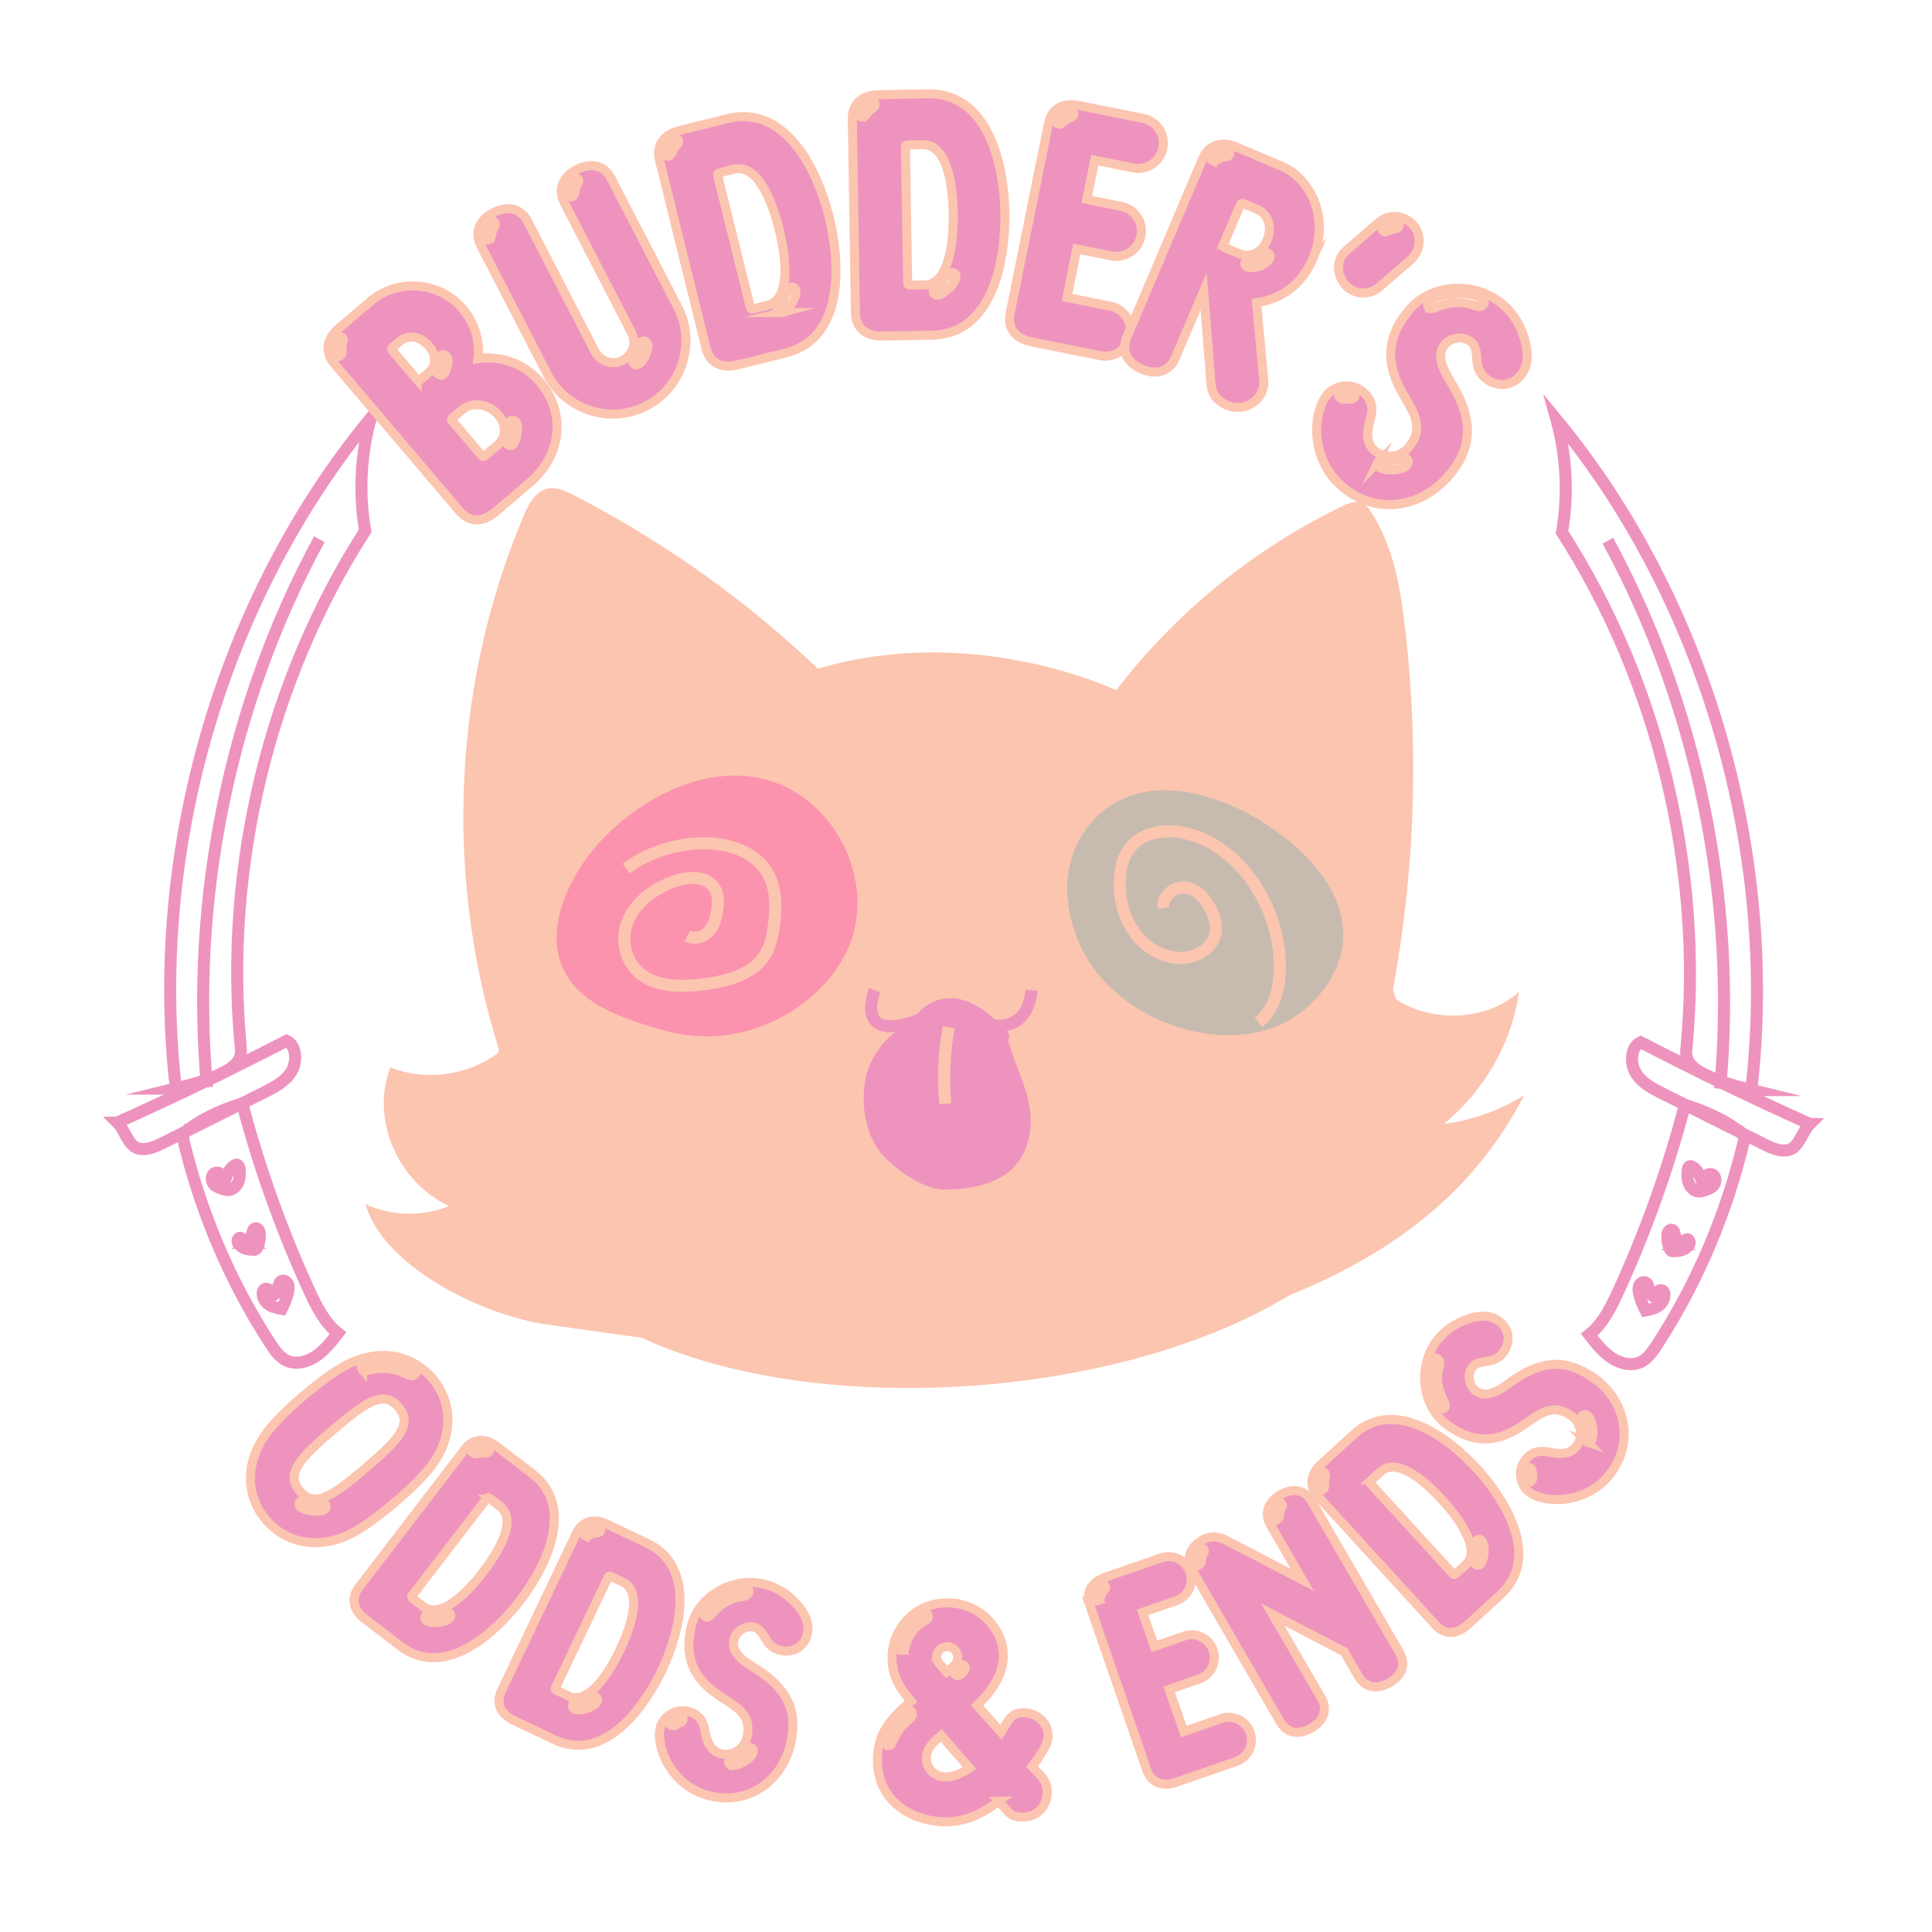 <?xml version="1.0" encoding="UTF-8"?>
<svg id="Layer_20" data-name="Layer 20" xmlns="http://www.w3.org/2000/svg" viewBox="0 0 160.4 160.4">
  <defs>
    <style>
      .cls-1 {
        fill: #c7bbaf;
      }

      .cls-2 {
        fill: #fb93ae;
      }

      .cls-3, .cls-4, .cls-5, .cls-6 {
        stroke-miterlimit: 10;
      }

      .cls-3, .cls-5 {
        stroke: #ee93be;
      }

      .cls-3, .cls-6 {
        fill: #ee93be;
        stroke-width: .75px;
      }

      .cls-7, .cls-4, .cls-5 {
        fill: none;
      }

      .cls-4, .cls-6 {
        stroke: #fcc5b0;
      }

      .cls-8 {
        fill: #fcc5b0;
      }
    </style>
  </defs>
  <path class="cls-8" d="M60.78,58.57c14.8-8.55,29.87-2.18,31.97-1.24,16.68,7.4,28.05,27.6,23.68,39.81-7.43,20.79-62.88,25.27-73.41,4.98-6.09-11.74,1.57-34.2,17.76-43.55Z"/>
  <path class="cls-8" d="M69.75,57.32c-6.46-6.52-13.95-12.01-22.11-16.21-.7-.36-1.47-.72-2.23-.53-.98.24-1.52,1.27-1.92,2.2-6.3,14.86-6.69,32.13-1.07,47.25"/>
  <path class="cls-8" d="M90.41,60.48c5.18-7.91,12.54-14.37,21.06-18.47.48-.23,1.02-.46,1.52-.28.39.14.66.49.88.84,1.79,2.77,2.38,6.12,2.76,9.39,1.46,12.3.63,24.86-2.46,36.86"/>
  <g>
    <path class="cls-8" d="M42.66,86.19c-2.33,2.8-6.77,3.85-10.24,2.42-1.67,4.24.54,9.49,4.86,11.52-2.19.9-4.8.84-6.93-.16,1.4,5.1,9.58,9.23,15.15,10.01,18.94,2.67,20.49,2.95,42.55,2.21"/>
    <path class="cls-8" d="M114.74,82c2.83,2.94,8.33,3.11,11.36.35-.57,4.2-2.83,8.18-6.24,10.97,2.39-.32,4.7-1.15,6.7-2.41-4.89,9.42-13.42,15.29-26.71,19.07-18.12,5.16-36.96,2.48-39.4,1.47s-10.3-2.02-11.03-4.42"/>
  </g>
  <path class="cls-3" d="M76.17,84.7c-.79.98-2.37,1.24-3.55,3.73-.9,1.89-.79,5.54,1.18,7.47,1.38,1.35,3.29,2.53,4.74,2.49,1.23-.04,4.54-.14,5.92-2.49.88-1.5,1.09-3.37,0-6.22-2.37-6.22-.55-2.94-1.18-3.73-2.06-2.56-4.93-3.93-7.1-1.24Z"/>
  <path class="cls-2" d="M46.98,80.88c1.48,2.56,4.68,3.59,6.85,4.29,1.31.42,3.38,1.07,6.08.81.58-.05,3.63-.38,6.52-2.5.8-.59,4.12-3.03,4.68-7.25.56-4.21-1.79-8.97-5.96-10.93-6.41-3.01-14.05,2.03-16.98,6.73-.57.91-3.27,5.24-1.18,8.85Z"/>
  <path class="cls-1" d="M92.16,66.91c-.6.41-2.14,1.57-2.98,3.71-1.47,3.73.31,7.46.61,8.09,2.96,6.19,12.28,9.38,17.81,5.63.46-.31,3.54-2.47,3.89-6.1.51-5.34-5.34-9.48-8.44-10.98-1.15-.55-6.65-3.21-10.89-.34Z"/>
  <path class="cls-5" d="M72.62,82.21c-.11.3-.62,1.72,0,2.49.89,1.1,3.41.06,3.55,0,1.32-.56,1.47-1.24,2.37-1.24s1.03.7,2.37,1.24c.48.2,2.28.93,3.55,0,.98-.71,1.15-2.04,1.18-2.49"/>
  <path class="cls-4" d="M51.99,72.11c1.68-1.25,3.81-1.99,6-2.09,1.99-.09,4.19.45,5.38,1.93,1.09,1.36,1.1,3.17.89,4.82-.12.95-.31,1.92-.88,2.71-1.05,1.48-3.14,2.02-5.07,2.25-1.72.21-3.65.22-5.02-.79-1.4-1.04-1.79-2.95-1.17-4.47.62-1.51,2.08-2.63,3.71-3.25,1.11-.42,2.6-.55,3.35.33.5.58.47,1.39.35,2.11-.1.6-.26,1.21-.69,1.67s-1.2.69-1.78.38"/>
  <path class="cls-4" d="M78.76,85.29c-.38,2.09-.47,4.23-.28,6.35"/>
  <path class="cls-4" d="M104.48,84.87c1.44-1.08,1.85-3.19,1.77-5.08-.22-4.81-3.39-9.57-7.8-10.61-1.76-.41-3.88-.09-4.86,1.52-.37.6-.53,1.31-.6,2.03-.15,1.64.24,3.36,1.18,4.67s2.46,2.18,4,2.13c1.29-.04,2.69-.93,2.78-2.31.03-.5-.11-.99-.3-1.45-.4-.96-1.12-1.87-2.09-2.07-.97-.2-2.1.64-1.97,1.68"/>
  <path class="cls-5" d="M14.6,90.38c-2.28-19.7,3.82-40.69,16.18-55.67-.84,3.04-1,6.29-.46,9.36-7.96,12.36-11.72,27.87-10.35,42.68.09.98.45,2.21-5.38,3.63Z"/>
  <path class="cls-5" d="M9.75,93.19c4.73-2.12,9.41-4.39,14.04-6.78.81.37.91,1.71.41,2.54s-1.37,1.29-2.19,1.7c-2.82,1.41-5.63,2.81-8.45,4.22-.7.35-1.49.71-2.21.43s-1.03-1.54-1.61-2.11Z"/>
  <path class="cls-5" d="M15.13,94.24c1.44,6.22,3.93,12.11,7.3,17.29.36.55.75,1.11,1.3,1.4.76.39,1.7.18,2.44-.3s1.33-1.22,1.89-1.94c-1.12-.88-1.81-2.27-2.43-3.63-2.26-4.94-4.11-10.11-5.52-15.45-2,.61-3.93,1.57-4.99,2.64Z"/>
  <path class="cls-5" d="M18.68,97.95c-.1-.18-.21-.36-.36-.48s-.38-.17-.54-.05c-.25.16-.25.59-.08.83s.46.35.73.44c.2.07.41.14.63.1.33-.05.6-.34.73-.67s.14-.71.1-1.07c-.02-.15-.07-.32-.19-.35-.07-.02-.13,0-.2.04-.41.21-.65.76-.81,1.21Z"/>
  <path class="cls-5" d="M20.57,103.18l-.47-.34c-.05-.04-.1-.07-.17-.08-.11,0-.2.13-.21.25s.06.24.14.33c.29.33.75.41,1.17.42.07,0,.15,0,.21-.04.07-.04.11-.12.14-.2.14-.32.2-.67.19-1.01,0-.14-.02-.3-.1-.41s-.23-.17-.35-.09c-.09.06-.13.18-.15.29-.07.3-.1.61-.41.88Z"/>
  <path class="cls-5" d="M22.82,107.46c-.16-.07-.27-.23-.41-.34s-.34-.19-.48-.06c-.09.08-.12.21-.12.34,0,.4.25.75.56.94s.67.27,1.02.33c.21-.39.37-.81.49-1.24.07-.27.13-.56.03-.81s-.42-.4-.61-.22c-.08.07-.13.19-.16.3-.08.29-.07.61-.32.77Z"/>
  <path class="cls-5" d="M26.51,44.77c-7.43,13.67-10.75,29.91-9.32,45.5"/>
  <path class="cls-5" d="M145.4,90.5c2.28-19.7-3.82-40.69-16.18-55.67.84,3.04,1,6.29.46,9.36,7.96,12.36,11.72,27.87,10.35,42.68-.09.98-.45,2.21,5.38,3.63Z"/>
  <path class="cls-5" d="M150.25,93.31c-4.73-2.12-9.41-4.39-14.04-6.78-.81.37-.91,1.71-.41,2.54s1.37,1.29,2.19,1.7c2.82,1.41,5.63,2.81,8.45,4.22.7.35,1.49.71,2.21.43s1.03-1.54,1.61-2.11Z"/>
  <path class="cls-5" d="M144.87,94.36c-1.44,6.22-3.93,12.11-7.3,17.29-.36.55-.75,1.11-1.3,1.4-.76.39-1.7.18-2.44-.3s-1.33-1.22-1.89-1.94c1.12-.88,1.81-2.27,2.43-3.63,2.26-4.94,4.11-10.11,5.52-15.45,2,.61,3.93,1.57,4.99,2.64Z"/>
  <path class="cls-5" d="M141.32,98.07c.1-.18.21-.36.36-.48s.38-.17.54-.05c.25.16.25.59.08.83s-.46.35-.73.44c-.2.07-.41.14-.63.1-.33-.05-.6-.34-.73-.67s-.14-.71-.1-1.07c.02-.15.07-.32.19-.35.07-.02.13,0,.2.04.41.21.65.76.81,1.21Z"/>
  <path class="cls-5" d="M139.43,103.3l.47-.34c.05-.04.1-.07.17-.08.11,0,.2.13.21.25s-.06.24-.14.33c-.29.33-.75.41-1.17.42-.07,0-.15,0-.21-.04-.07-.04-.11-.12-.14-.2-.14-.32-.2-.67-.19-1.01,0-.14.02-.3.1-.41s.23-.17.35-.09c.09.06.13.18.15.29.07.3.1.61.41.88Z"/>
  <path class="cls-5" d="M137.18,107.58c.16-.07.27-.23.41-.34s.34-.19.48-.06c.09.08.12.21.12.34,0,.4-.25.75-.56.94s-.67.27-1.02.33c-.21-.39-.37-.81-.49-1.24-.07-.27-.13-.56-.03-.81s.42-.4.61-.22c.08.07.13.19.16.3.08.29.07.61.32.77Z"/>
  <path class="cls-5" d="M133.49,44.89c7.43,13.67,10.75,29.91,9.32,45.5"/>
  <g>
    <circle class="cls-7" cx="77.57" cy="80.05" r="62.23"/>
    <path class="cls-6" d="M41.1,42.52c-1.03.87-2.13.87-2.93-.07l-10.43-12.27c-.8-.94-.64-2.05.39-2.93l2.67-2.27c2.06-1.75,5.55-1.76,7.63.68,1.65,1.94,1.26,4.12,1.26,4.12,0,0,3.01-.59,5.14,1.93,2.16,2.54,1.85,6.07-.89,8.4l-2.83,2.41ZM28.26,29.54c.27-.23.04-.55.16-.97.03-.1.16-.37.04-.51-.14-.16-.35-.18-.51-.04-.3.25-.47,1.03-.14,1.42.1.11.28.24.44.1ZM34.63,31.52c.1.11.19.08.25.02l.69-.58c.73-.62.6-1.57.09-2.16-.85-1.01-1.83-1-2.5-.44l-.57.49c-.09.08-.1.16-.02.25l2.06,2.42ZM36.8,31.1c.23-.19.6-1.14.25-1.55-.1-.11-.33-.15-.47-.04-.23.19.04.32-.23.98-.05.12-.18.35-.02.53.12.14.37.16.46.08ZM37.57,34.7c-.09.08-.1.16-.04.23l2.47,2.9c.1.11.19.08.25.02l1.05-.89c.75-.64.76-1.71.08-2.5-.82-.96-2.18-1.14-3.03-.42l-.78.66ZM42.58,36.94c.23-.19.59-1.53.24-1.94-.1-.11-.33-.15-.47-.04-.27.23.05.71-.22,1.37-.05.12-.18.35-.02.53.12.14.37.16.46.08Z"/>
    <path class="cls-6" d="M56.27,25.49c1.54,2.98.37,6.66-2.61,8.21-2.98,1.54-6.66.37-8.21-2.61l-5.52-10.68c-.56-1.09-.16-2.14,1.04-2.76,1.2-.62,2.29-.34,2.85.75l5.58,10.79c.43.83,1.48,1.16,2.3.73.83-.43,1.16-1.48.73-2.3l-5.58-10.79c-.56-1.09-.16-2.14,1.04-2.76,1.2-.62,2.29-.34,2.85.75l5.53,10.68ZM40.58,19.89c.32-.17.17-.53.38-.9.05-.09.24-.33.15-.48-.1-.19-.3-.25-.48-.15-.35.18-.69.89-.45,1.35.07.13.22.29.41.2ZM47.5,16.31c.32-.17.17-.53.38-.9.05-.09.24-.33.15-.48-.1-.19-.3-.25-.49-.15-.35.18-.69.89-.45,1.35.07.13.22.29.41.2ZM53.05,30.23c.37-.19.88-1.37.71-1.69-.12-.24-.29-.29-.5-.18-.27.14-.22.49-.35.82-.13.34-.49.62-.34.92.11.21.26.24.47.13Z"/>
    <path class="cls-6" d="M54.75,13.29c-.3-1.19.34-2.12,1.65-2.45l3.99-.99c4.66-1.15,7.38,3.86,8.46,8.23.73,2.97,1.62,9.92-3.65,11.23l-3.99.99c-1.31.32-2.3-.17-2.59-1.37l-3.87-15.64ZM55.5,12.95c.35-.09.28-.47.58-.79.07-.08.31-.26.26-.44-.05-.2-.23-.31-.44-.26-.38.09-.88.71-.75,1.21.04.15.14.34.35.28ZM59.83,14.32c-.15.04-.26.06-.26.19l2.74,11.07c.06.11.17.08.32.04l1.08-.27c2.16-.53,1.39-4.64.99-6.24-.46-1.86-1.63-5.59-3.79-5.06l-1.08.27ZM64.93,25.95c.41-.1,1.3-1.25,1.14-1.89-.04-.15-.22-.26-.39-.21-.23.06-.28.22-.34.36-.13.34-.29.72-.61,1.05-.1.09-.28.23-.23.43.05.2.26.31.44.26Z"/>
    <path class="cls-6" d="M70.76,9.88c-.02-1.23.81-1.99,2.16-2.02l4.11-.07c4.8-.08,6.33,5.42,6.4,9.92.05,3.06-.65,10.03-6.08,10.12l-4.11.07c-1.35.02-2.2-.68-2.22-1.91l-.26-16.11ZM71.57,9.72c.36,0,.38-.4.74-.64.09-.06.36-.19.35-.37,0-.21-.16-.36-.37-.35-.39,0-1.01.5-1,1.01,0,.15.07.36.28.36ZM75.47,12.03c-.15,0-.27,0-.3.12l.19,11.4c.03.12.15.12.3.12l1.11-.02c2.22-.04,2.39-4.21,2.37-5.86-.03-1.92-.33-5.82-2.55-5.78l-1.11.02ZM77.84,24.5c.42,0,1.54-.93,1.53-1.58,0-.15-.16-.3-.33-.29-.24,0-.33.16-.42.28-.21.3-.44.64-.83.88-.12.06-.33.16-.32.37s.19.36.37.35Z"/>
    <path class="cls-6" d="M87.05,10.24c.24-1.21,1.21-1.75,2.53-1.48l5.32,1.07c1.15.23,1.88,1.33,1.64,2.47-.23,1.15-1.33,1.87-2.47,1.64l-3.18-.64-.66,3.26,2.85.57c1.15.23,1.88,1.33,1.64,2.47-.23,1.15-1.33,1.88-2.47,1.64l-2.85-.57-.81,4.03,3.59.72c1.15.23,1.88,1.33,1.64,2.47-.23,1.15-1.33,1.87-2.47,1.64l-5.73-1.15c-1.32-.27-2-1.14-1.76-2.34l3.19-15.82ZM87.87,10.29c.35.07.46-.31.86-.47.1-.04.39-.11.42-.28.04-.21-.08-.38-.28-.42-.38-.08-1.09.27-1.2.77-.03.15-.01.36.19.41Z"/>
    <path class="cls-6" d="M109.03,21.42c-1.13,2.65-3.15,3.49-4.71,3.71l.6,6.42c.15,1.56-1.5,2.75-3.07,2.09-.77-.33-1.24-.92-1.3-1.69l-.62-7.76-2.35,5.52c-.48,1.13-1.54,1.47-2.78.94-1.24-.53-1.73-1.52-1.25-2.65l6.3-14.83c.48-1.13,1.55-1.49,2.79-.97l3.73,1.58c2.54,1.08,4.01,4.44,2.65,7.65ZM100.66,13.33c.33.14.51-.21.94-.29.11-.02.4-.02.47-.19.08-.19,0-.39-.19-.47-.36-.15-1.13.04-1.33.51-.06.14-.09.35.11.44ZM101.58,20.31c-.05.11-.02.19.09.24l1.19.5c.97.41,1.9-.1,2.33-1.1.47-1.1.08-2.18-.78-2.55l-1.19-.5c-.11-.05-.19-.02-.24.1l-1.41,3.31ZM103.38,21.76c-.08.19,0,.36.24.43.18.04.66.05,1.03-.12.33-.15.62-.39.72-.54.12-.21.12-.44-.1-.53-.11-.05-.23,0-.37.1-.19.15-.42.31-.69.39-.16.06-.39.06-.52.07s-.25.06-.31.19Z"/>
    <path class="cls-6" d="M114.38,18.53c.72-.64,1.68-.75,2.49-.24.96.61,1.25,1.85.64,2.81-.11.18-.23.31-.34.43l-2.58,2.24c-.67.61-1.68.75-2.49.24-1.04-.65-1.35-2.3-.39-3.15l2.67-2.33ZM114.78,18.74c-.16.25.02.47.18.5s.48-.2.82-.23c.23-.03.31-.09.36-.23.05-.14,0-.32-.2-.41-.22-.1-.98.09-1.16.37Z"/>
    <path class="cls-6" d="M120.2,39.57c-2.24,2.59-5.98,3.24-8.79.81-2.79-2.41-2.35-6.32-1.21-7.63.65-.75,2.01-1.04,2.96-.21.82.71.87,1.38.58,2.4-.25.89-.36,1.83.39,2.48.73.63,2,.66,2.77-.22,1.35-1.57.56-2.81-.38-4.42-1.36-2.33-1.65-4.6.55-7.14,1.79-2.06,5.4-2.35,7.72-.35.57.49,1.22,1.29,1.59,2.29.5,1.3.64,2.7-.14,3.6-.88,1.02-2.13.9-2.92.21-.54-.47-.69-.99-.71-1.56-.04-.55-.08-1.1-.44-1.41-.7-.61-1.75-.36-2.18.14-1.02,1.18.24,2.7.88,3.89,1.47,2.74,1.25,4.93-.65,7.13ZM112.35,32.54c-.22-.15-.91-.19-1.16.11-.1.11-.07.26.02.34.23.2.42.16.63.15.21-.02.41.08.59-.13.12-.14.08-.37-.08-.46ZM114.39,38.39c-.04.09-.07.26.05.36.45.39,1.96.35,2.35-.11.14-.16.18-.4,0-.55-.11-.1-.24-.09-.47,0-.17.05-.5.16-.84.19-.38.03-.95-.19-1.1.12ZM118.7,24.98c-.16.18-.31.36-.02.62.11.1.38-.03.48-.06.87-.32,1.78-.68,3.28-.17.46.16.56.09.76-.14.1-.11,0-.28-.11-.37-1.04-.9-3.9-.44-4.39.13Z"/>
  </g>
  <g>
    <circle class="cls-7" cx="76.36" cy="79.95" r="62.23"/>
    <path class="cls-6" d="M32.77,124.74c-1.52,1.3-2.84,2.21-3.71,2.63-2.71,1.32-5.34.72-6.97-1.18-1.63-1.91-1.8-4.6-.07-7.07.56-.8,1.67-1.96,3.19-3.25,1.52-1.3,2.84-2.21,3.71-2.63,2.71-1.32,5.34-.72,6.97,1.19,1.63,1.91,1.8,4.6.07,7.07-.56.8-1.67,1.96-3.19,3.25ZM27.64,118.72c-2.73,2.33-3.96,3.63-2.74,5.07,1.23,1.44,2.7.43,5.44-1.9,2.73-2.33,3.96-3.63,2.74-5.07-1.23-1.44-2.7-.43-5.44,1.9ZM24.91,125.09c.25.29,1.64.59,2.09.2.1-.09.1-.3,0-.42-.14-.17-.33-.14-.45-.11-.54.07-.81.01-1.16-.15-.11-.05-.28-.12-.42,0-.14.12-.16.35-.06.47ZM30.1,113.74c.09.1.34.07.42.03,1.66-.38,2.56.01,3.19.29.18.09.5.25.7.08.12-.11.23-.27.09-.43-.28-.33-1.27-.69-1.89-.76-.74-.08-2.1-.05-2.57.35-.08.07-.06.3.06.44Z"/>
    <path class="cls-6" d="M38.6,120.3c.67-.88,1.68-.95,2.65-.21l2.94,2.25c3.43,2.63,1.43,7.36-1.03,10.57-1.68,2.19-6.07,6.71-9.94,3.74l-2.94-2.25c-.96-.74-1.17-1.71-.5-2.59l8.82-11.5ZM40.72,124.45c-.11-.08-.19-.15-.28-.08l-6.25,8.14c-.04.1.04.17.15.25l.79.61c1.58,1.22,4.04-1.63,4.94-2.81,1.05-1.37,3.02-4.29,1.43-5.5l-.79-.61ZM35.41,134.56c.3.23,1.61.21,1.97-.26.08-.11.06-.3-.07-.39-.17-.13-.32-.07-.45-.04-.31.1-.67.2-1.08.16-.12-.02-.32-.07-.43.08-.12.15-.07.36.06.45ZM39.26,120.63c.26.2.49-.06.88-.04.1,0,.36.07.45-.06.12-.15.09-.34-.06-.45-.28-.21-.99-.22-1.27.15-.08.11-.15.29,0,.4Z"/>
    <path class="cls-6" d="M47.85,127.3c.48-1,1.45-1.29,2.55-.76l3.34,1.59c3.9,1.86,2.94,6.9,1.2,10.56-1.18,2.49-4.53,7.83-8.95,5.73l-3.34-1.59c-1.1-.52-1.5-1.43-1.03-2.43l6.23-13.09ZM50.8,130.92c-.12-.06-.22-.1-.29-.02l-4.41,9.27c-.02.11.08.16.2.21l.9.43c1.8.86,3.61-2.44,4.25-3.78.74-1.56,2.05-4.82.25-5.68l-.9-.43ZM47.72,141.92c.34.16,1.62-.13,1.87-.67.06-.12,0-.3-.15-.37-.19-.09-.33,0-.45.06-.29.16-.61.34-1.02.38-.12,0-.33,0-.41.17-.08.17,0,.36.15.43ZM48.57,127.49c.29.14.47-.17.85-.22.1-.01.36,0,.43-.15.08-.17.02-.35-.15-.43-.32-.15-1.01,0-1.21.41-.06.12-.09.32.08.4Z"/>
    <path class="cls-6" d="M65.62,144.86c-.74,2.99-3.47,5.04-6.72,4.23-3.22-.8-4.46-4.11-4.09-5.63.21-.87,1.19-1.65,2.29-1.38.94.23,1.26.76,1.44,1.69.16.82.46,1.62,1.33,1.83.84.21,1.88-.29,2.13-1.31.45-1.81-.69-2.48-2.11-3.39-2.04-1.31-3.2-3.02-2.48-5.95.59-2.39,3.38-4.09,6.05-3.43.66.16,1.51.54,2.21,1.19.93.84,1.62,1.9,1.36,2.95-.29,1.18-1.34,1.59-2.26,1.36-.63-.16-.96-.52-1.21-.97-.26-.42-.51-.85-.93-.95-.81-.2-1.55.42-1.69,1-.34,1.36,1.3,2.07,2.29,2.76,2.3,1.6,3.01,3.44,2.39,5.99ZM56.46,142.43c-.24-.03-.81.22-.89.56-.03.13.05.24.16.26.26.07.4-.04.56-.14s.36-.11.42-.34c.04-.16-.09-.33-.25-.34ZM58.46,133.77c-.05.21-.1.42.24.5.13.03.29-.18.37-.24.57-.61,1.15-1.27,2.56-1.48.43-.06.48-.16.55-.42.03-.13-.11-.22-.24-.25-1.21-.3-3.31,1.24-3.47,1.89ZM60.49,146.29c0,.08.05.24.18.27.52.13,1.71-.52,1.84-1.05.05-.18-.01-.39-.22-.44-.13-.03-.23.03-.38.18-.11.11-.33.33-.59.49-.29.18-.84.24-.83.55Z"/>
    <path class="cls-6" d="M82.92,149.55c-1.17.9-2.57,1.62-4.05,1.69-2.94.15-5.86-1.57-6.02-4.78-.12-2.35.95-3.67,2.79-5.22l-.06-.08c-.8-.91-1.44-1.87-1.52-3.3-.12-2.45,1.74-4.65,4.33-4.78,2.78-.14,4.8,1.98,4.91,4.21.08,1.56-.9,3.1-2.19,4.3l2,2.22.53-.86c.28-.42.61-.73,1.21-.76.97-.05,2.11.62,2.17,1.86.03.59-.32,1.1-.62,1.6-.15.25-.38.59-.71,1.01l.74.8c.29.34.49.71.52,1.19.06,1.19-.76,2.15-1.89,2.2-.57.03-1.03-.03-1.43-.5l-.72-.8ZM73.83,144.92c.13,0,.18-.17.28-.37.62-1.19.72-1.2,1.47-1.91.08-.06.18-.23.17-.36s-.09-.27-.23-.26-.21.04-.37.15c-.23.2-.57.57-.77.82-.48.59-.88,1.26-.86,1.67,0,.13.15.26.31.25ZM74.89,137c.3-.01.28-.34.35-.53.09-.33.29-.72.52-1.03.23-.34.59-.62.91-.8.34-.18.42-.32.41-.45s-.1-.29-.26-.28c-.16,0-.48.16-.56.22-.34.23-.68.55-1,1-.3.42-.5.89-.61,1.25-.07.22-.18.66.25.64ZM78.66,147.52c.62-.03,1.23-.33,1.83-.74l-2.35-2.69c-.65.52-1.27,1.14-1.23,1.95.04.81.67,1.53,1.75,1.48ZM77.76,137.59c0,.19.1.4.27.58l.57.65c.39-.32.94-.7.91-1.26-.02-.46-.4-.87-.91-.85-.4.02-.87.39-.85.88ZM79.54,139.12c.11,0,.24-.09.39-.26s.18-.22.2-.33c.04-.22-.15-.34-.29-.34-.13,0-.23.2-.33.31-.15.17-.29.23-.28.34,0,.16.15.29.31.28Z"/>
    <path class="cls-6" d="M90.48,133.24c-.36-1.05.14-1.91,1.29-2.3l4.62-1.6c1-.34,2.06.17,2.4,1.17.34,1-.17,2.06-1.17,2.4l-2.76.95.98,2.83,2.47-.86c1-.34,2.06.17,2.4,1.17s-.17,2.06-1.17,2.4l-2.47.86,1.21,3.5,3.11-1.08c1-.34,2.06.17,2.4,1.17.34.99-.17,2.06-1.17,2.4l-4.97,1.72c-1.15.4-2.07.03-2.44-1.01l-4.75-13.73ZM91.13,132.9c.31-.11.22-.45.45-.76.06-.08.25-.26.2-.41-.06-.18-.23-.26-.41-.2-.33.12-.73.71-.58,1.14.04.13.16.29.34.23Z"/>
    <path class="cls-6" d="M111.57,137.12l-5.9-3.07,4.02,6.91c.56.96.23,1.9-.82,2.51-1.05.61-2.03.43-2.59-.53l-7.28-12.54c-.56-.96-.24-1.92.81-2.53.79-.46,1.51-.25,2.01.02l6.3,3.27-2.63-4.53c-.56-.96-.24-1.92.81-2.53,1.05-.61,2.04-.41,2.6.55l7.29,12.54c.56.96.23,1.9-.82,2.51-1.05.61-2.03.43-2.59-.53l-1.19-2.05ZM99.55,129.93c.28-.16.13-.48.3-.83.04-.09.2-.3.12-.44-.09-.16-.28-.21-.44-.12-.3.18-.58.83-.35,1.23.07.12.21.25.37.16ZM106.04,126.16c.28-.16.13-.48.3-.83.04-.09.2-.3.12-.44-.09-.16-.28-.21-.44-.12-.3.18-.58.83-.35,1.23.07.12.21.25.37.16Z"/>
    <path class="cls-6" d="M109.42,124.23c-.75-.82-.64-1.83.25-2.65l2.73-2.5c3.19-2.92,7.5-.12,10.23,2.87,1.86,2.03,5.55,7.15,1.94,10.45l-2.73,2.5c-.9.82-1.89.85-2.64.03l-9.78-10.7ZM109.86,123.64c.24-.22.02-.5.12-.87.02-.09.13-.34.02-.46-.13-.14-.32-.15-.46-.02-.26.24-.39.94-.08,1.28.09.1.26.2.4.08ZM113.87,122.87c-.1.09-.18.16-.13.26l6.92,7.57c.09.06.17-.01.27-.1l.74-.67c1.47-1.35-.9-4.26-1.9-5.36-1.17-1.28-3.69-3.72-5.17-2.37l-.74.67ZM122.91,129.86c.28-.25.49-1.54.09-1.98-.09-.1-.28-.11-.4,0-.16.15-.13.3-.12.43.04.33.08.69-.03,1.09-.04.11-.13.3,0,.44.13.14.34.13.46.02Z"/>
    <path class="cls-6" d="M132.39,114.43c2.48,1.82,3.34,5.12,1.37,7.83-1.96,2.68-5.5,2.57-6.76,1.65-.72-.53-1.08-1.73-.41-2.64.57-.78,1.18-.88,2.11-.69.82.16,1.67.19,2.2-.53.51-.7.45-1.85-.4-2.47-1.5-1.1-2.56-.3-3.93.67-1.99,1.39-4.01,1.82-6.45.03-1.98-1.45-2.5-4.67-.88-6.9.4-.54,1.07-1.19,1.94-1.59,1.13-.54,2.37-.77,3.24-.13.98.72.96,1.84.4,2.6-.38.52-.84.69-1.35.75-.49.08-.98.15-1.24.5-.49.68-.2,1.6.28,1.95,1.13.83,2.41-.41,3.43-1.07,2.35-1.52,4.33-1.48,6.44.07ZM119.42,116.84c.17.13.35.25.56-.03.08-.11-.05-.34-.09-.43-.35-.76-.74-1.55-.4-2.93.11-.42.04-.51-.18-.67-.11-.08-.25.02-.33.13-.73,1-.11,3.53.44,3.93ZM126.66,121.98c-.12.21-.1.83.18,1.04.11.08.24.04.3-.05.16-.22.11-.38.08-.57s.04-.37-.16-.52c-.13-.1-.33-.04-.41.1ZM131.76,119.72c.08.03.24.04.32-.07.32-.44.17-1.78-.27-2.1-.15-.11-.37-.14-.5.04-.08.11-.06.22.03.42.06.14.18.43.23.74.05.34-.1.87.19.97Z"/>
  </g>
</svg>
